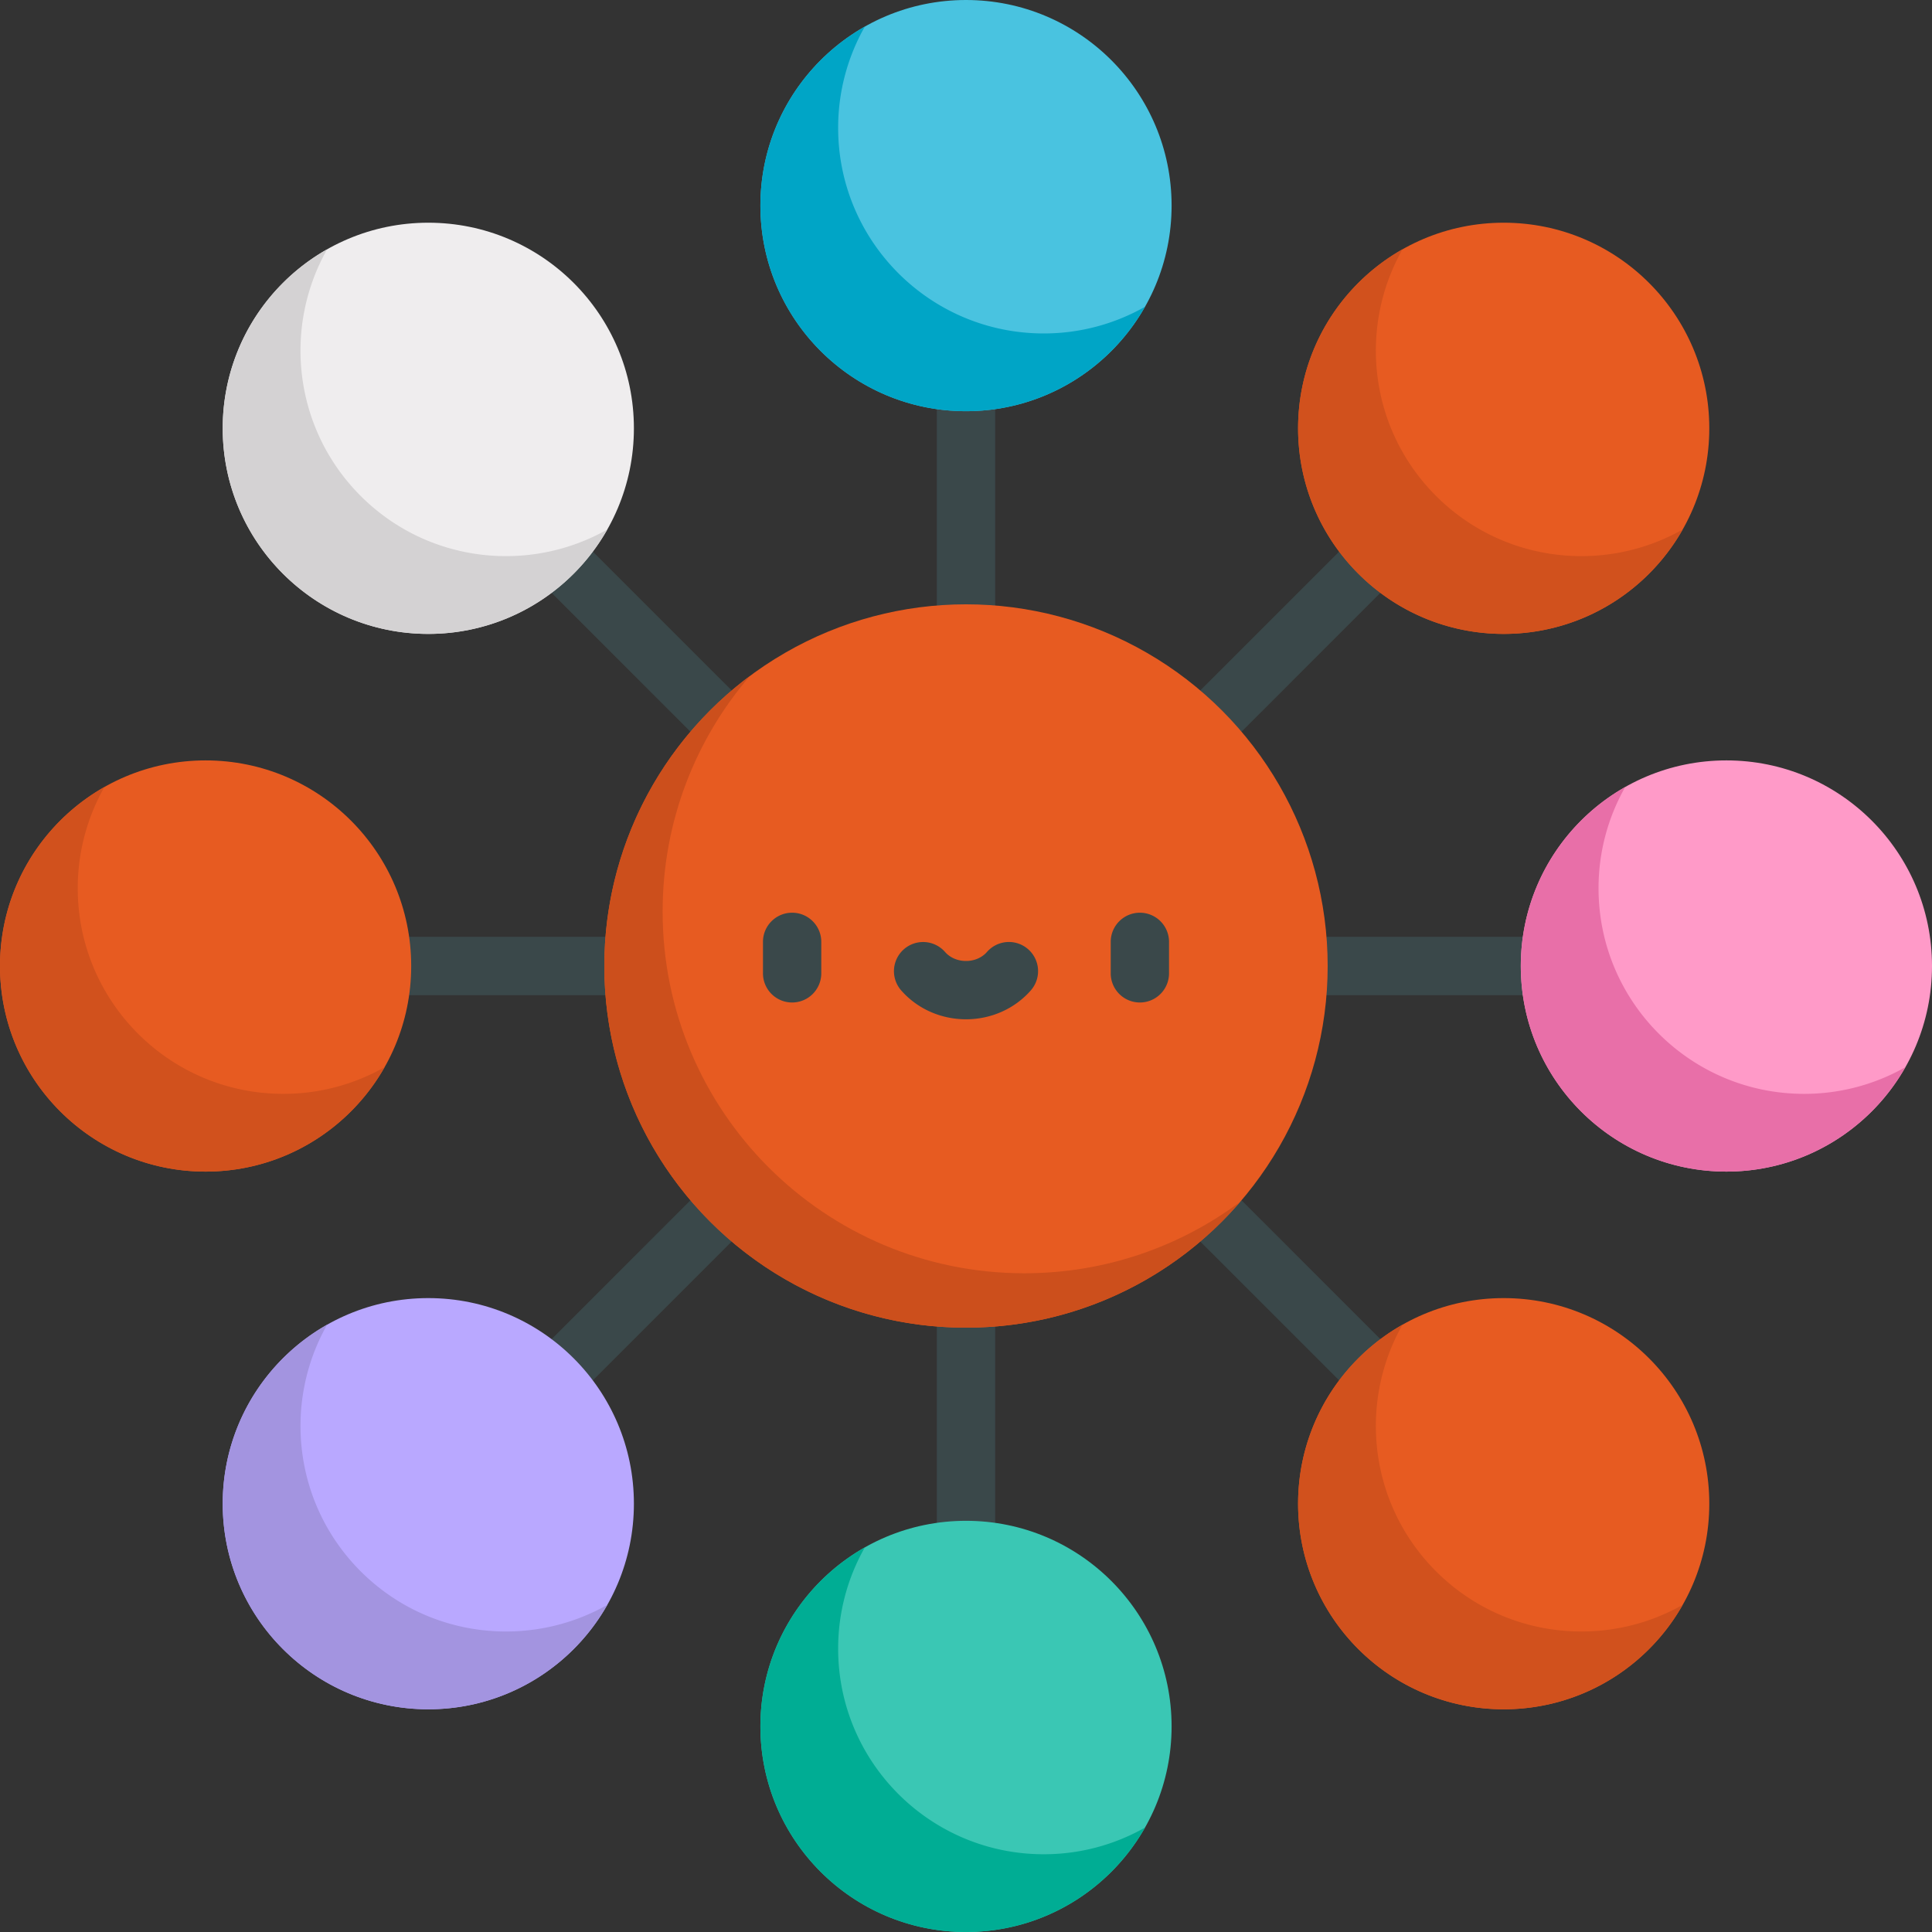 <svg xmlns="http://www.w3.org/2000/svg" id="Capa_1" viewBox="0 0 512 512" width="512" height="512"><rect x="0" y="0" width="512" height="512" fill="#333333" stroke="none"/><path d="M256 188.507a7.725 7.725 0 0 1-7.726-7.726V54.486A7.725 7.725 0 0 1 256 46.76a7.725 7.725 0 0 1 7.726 7.726V180.78a7.726 7.726 0 0 1-7.726 7.727zm53.189 22.031a7.727 7.727 0 0 1-5.464-13.19l89.303-89.303a7.727 7.727 0 0 1 10.927 10.927l-89.303 89.303a7.704 7.704 0 0 1-5.463 2.263zm148.325 53.188H331.221a7.725 7.725 0 0 1-7.726-7.726 7.725 7.725 0 0 1 7.726-7.726h126.293A7.725 7.725 0 0 1 465.24 256a7.725 7.725 0 0 1-7.726 7.726zm-59.022 142.492a7.702 7.702 0 0 1-5.464-2.263l-89.303-89.303a7.727 7.727 0 0 1 10.927-10.927l89.303 89.303a7.727 7.727 0 0 1-5.463 13.19zM256 465.24a7.725 7.725 0 0 1-7.726-7.726V331.221a7.725 7.725 0 0 1 7.726-7.726 7.725 7.725 0 0 1 7.726 7.726v126.293A7.725 7.725 0 0 1 256 465.24zm-142.492-59.022a7.727 7.727 0 0 1-5.464-13.19l89.303-89.303a7.727 7.727 0 0 1 10.927 10.927l-89.303 89.303a7.701 7.701 0 0 1-5.463 2.263zm67.271-142.492H54.486A7.725 7.725 0 0 1 46.76 256a7.725 7.725 0 0 1 7.726-7.726H180.78a7.725 7.725 0 0 1 7.726 7.726 7.726 7.726 0 0 1-7.727 7.726zm22.032-53.188a7.702 7.702 0 0 1-5.464-2.263l-89.303-89.303a7.727 7.727 0 0 1 10.927-10.927l89.303 89.303a7.727 7.727 0 0 1-5.463 13.19z" data-original="#3A484A" fill="#3a484a"/><circle cx="256" cy="54.486" r="54.486" data-original="#49C3E0" fill="#49c3e0"/><path d="M276.604 88.368c-30.092 0-54.486-24.395-54.486-54.486a54.21 54.21 0 0 1 7.064-26.819c-16.515 9.36-27.668 27.084-27.668 47.422 0 30.092 24.395 54.486 54.486 54.486 20.339 0 38.062-11.153 47.422-27.667a54.21 54.21 0 0 1-26.818 7.064z" data-original="#00A5C6" fill="#00a5c6"/><circle cx="398.495" cy="113.505" r="54.486" data-original="#FFCD38" data-old_color="#FFCD38" fill="#e75b21"/><path d="M380.568 131.432c-17.709-17.708-20.664-44.568-8.898-65.349a54.464 54.464 0 0 0-11.706 8.898c-21.278 21.278-21.278 55.777 0 77.054 21.278 21.278 55.776 21.278 77.054 0a54.496 54.496 0 0 0 8.898-11.706c-20.78 11.767-47.639 8.811-65.348-8.897z" data-original="#E7B835" data-old_color="#E75B21" fill="#d1511d"/><circle cx="457.514" cy="256" r="54.486" data-original="#FF9AC8" fill="#ff9ac8"/><path d="M478.117 289.883c-30.092 0-54.486-24.395-54.486-54.486a54.21 54.21 0 0 1 7.064-26.819c-16.515 9.36-27.668 27.084-27.668 47.422 0 30.092 24.395 54.486 54.486 54.486 20.339 0 38.062-11.153 47.422-27.667a54.212 54.212 0 0 1-26.818 7.064z" data-original="#E86FA8" fill="#e86fa8"/><circle cx="398.495" cy="398.495" r="54.486" data-original="#FF8C57" data-old_color="#FF8C57" fill="#e75b21"/><path d="M380.568 416.416c-17.709-17.708-20.664-44.568-8.898-65.349a54.529 54.529 0 0 0-11.706 8.898c-21.278 21.278-21.278 55.777 0 77.054 21.278 21.278 55.776 21.278 77.054 0a54.496 54.496 0 0 0 8.898-11.706c-20.78 11.767-47.639 8.811-65.348-8.897z" data-original="#EC6A34" data-old_color="#E75B21" fill="#d1511d"/><circle cx="256" cy="457.514" r="54.486" data-original="#3AC7B4" fill="#3ac7b4"/><path d="M276.604 491.396c-30.092 0-54.486-24.395-54.486-54.486a54.21 54.21 0 0 1 7.064-26.819c-16.515 9.36-27.668 27.084-27.668 47.422C201.514 487.605 225.908 512 256 512c20.339 0 38.062-11.152 47.422-27.667a54.209 54.209 0 0 1-26.818 7.063z" data-original="#00AD94" fill="#00ad94"/><circle cx="113.505" cy="398.495" r="54.486" data-original="#B9A8FF" fill="#b9a8ff"/><path d="M95.584 416.416c-17.709-17.708-20.664-44.568-8.898-65.349a54.529 54.529 0 0 0-11.706 8.898c-21.278 21.278-21.278 55.777 0 77.054 21.278 21.278 55.777 21.278 77.054 0a54.496 54.496 0 0 0 8.898-11.706c-20.78 11.767-47.639 8.811-65.348-8.897z" data-original="#A394E0" fill="#a394e0"/><circle cx="54.486" cy="256" r="54.486" data-original="#FFC4B0" data-old_color="#FFC4B0" fill="#e75b21"/><path d="M75.09 289.883c-30.092 0-54.486-24.395-54.486-54.486a54.21 54.21 0 0 1 7.064-26.819C11.152 217.938 0 235.661 0 256c0 30.092 24.394 54.486 54.486 54.486 20.339 0 38.062-11.152 47.422-27.667a54.217 54.217 0 0 1-26.818 7.064z" data-original="#E6B09C" class="active-path" data-old_color="#E6B09C" fill="#d1511d"/><circle cx="113.505" cy="113.505" r="54.486" data-original="#EFEDEE" fill="#efedee"/><path d="M95.584 131.432c-17.709-17.708-20.664-44.568-8.898-65.349a54.464 54.464 0 0 0-11.706 8.898c-21.278 21.278-21.278 55.777 0 77.054 21.278 21.278 55.777 21.278 77.054 0a54.496 54.496 0 0 0 8.898-11.706c-20.78 11.767-47.639 8.811-65.348-8.897z" data-original="#D4D2D3" fill="#d4d2d3"/><circle cx="256" cy="256" r="95.848" data-original="#DA5B65" data-old_color="#DA5B65" fill="#e75b21"/><path d="M271.453 337.429c-52.937 0-95.851-42.914-95.851-95.851 0-23.859 8.719-45.679 23.143-62.455-23.426 17.475-38.596 45.404-38.596 76.877 0 52.937 42.914 95.851 95.851 95.851 29.079 0 55.13-12.951 72.708-33.396-15.976 11.918-35.791 18.974-57.255 18.974z" data-original="#C0344A" data-old_color="#E75B21" fill="#cc4f1c"/><path d="M209.921 265.67a7.725 7.725 0 0 1-7.726-7.726v-8.339c0-4.267 3.458-7.726 7.726-7.726s7.726 3.459 7.726 7.726v8.339a7.726 7.726 0 0 1-7.726 7.726zm92.158 0a7.725 7.725 0 0 1-7.726-7.726v-8.339a7.725 7.725 0 0 1 7.726-7.726 7.725 7.725 0 0 1 7.726 7.726v8.339a7.725 7.725 0 0 1-7.726 7.726zM256 270.122c-6.663 0-12.929-2.797-17.192-7.674a7.727 7.727 0 0 1 11.636-10.17c1.327 1.518 3.352 2.39 5.556 2.39s4.228-.872 5.556-2.39a7.725 7.725 0 0 1 10.902-.732 7.725 7.725 0 0 1 .733 10.902c-4.262 4.877-10.528 7.674-17.191 7.674z" data-original="#3A484A" fill="#3a484a"/></svg>